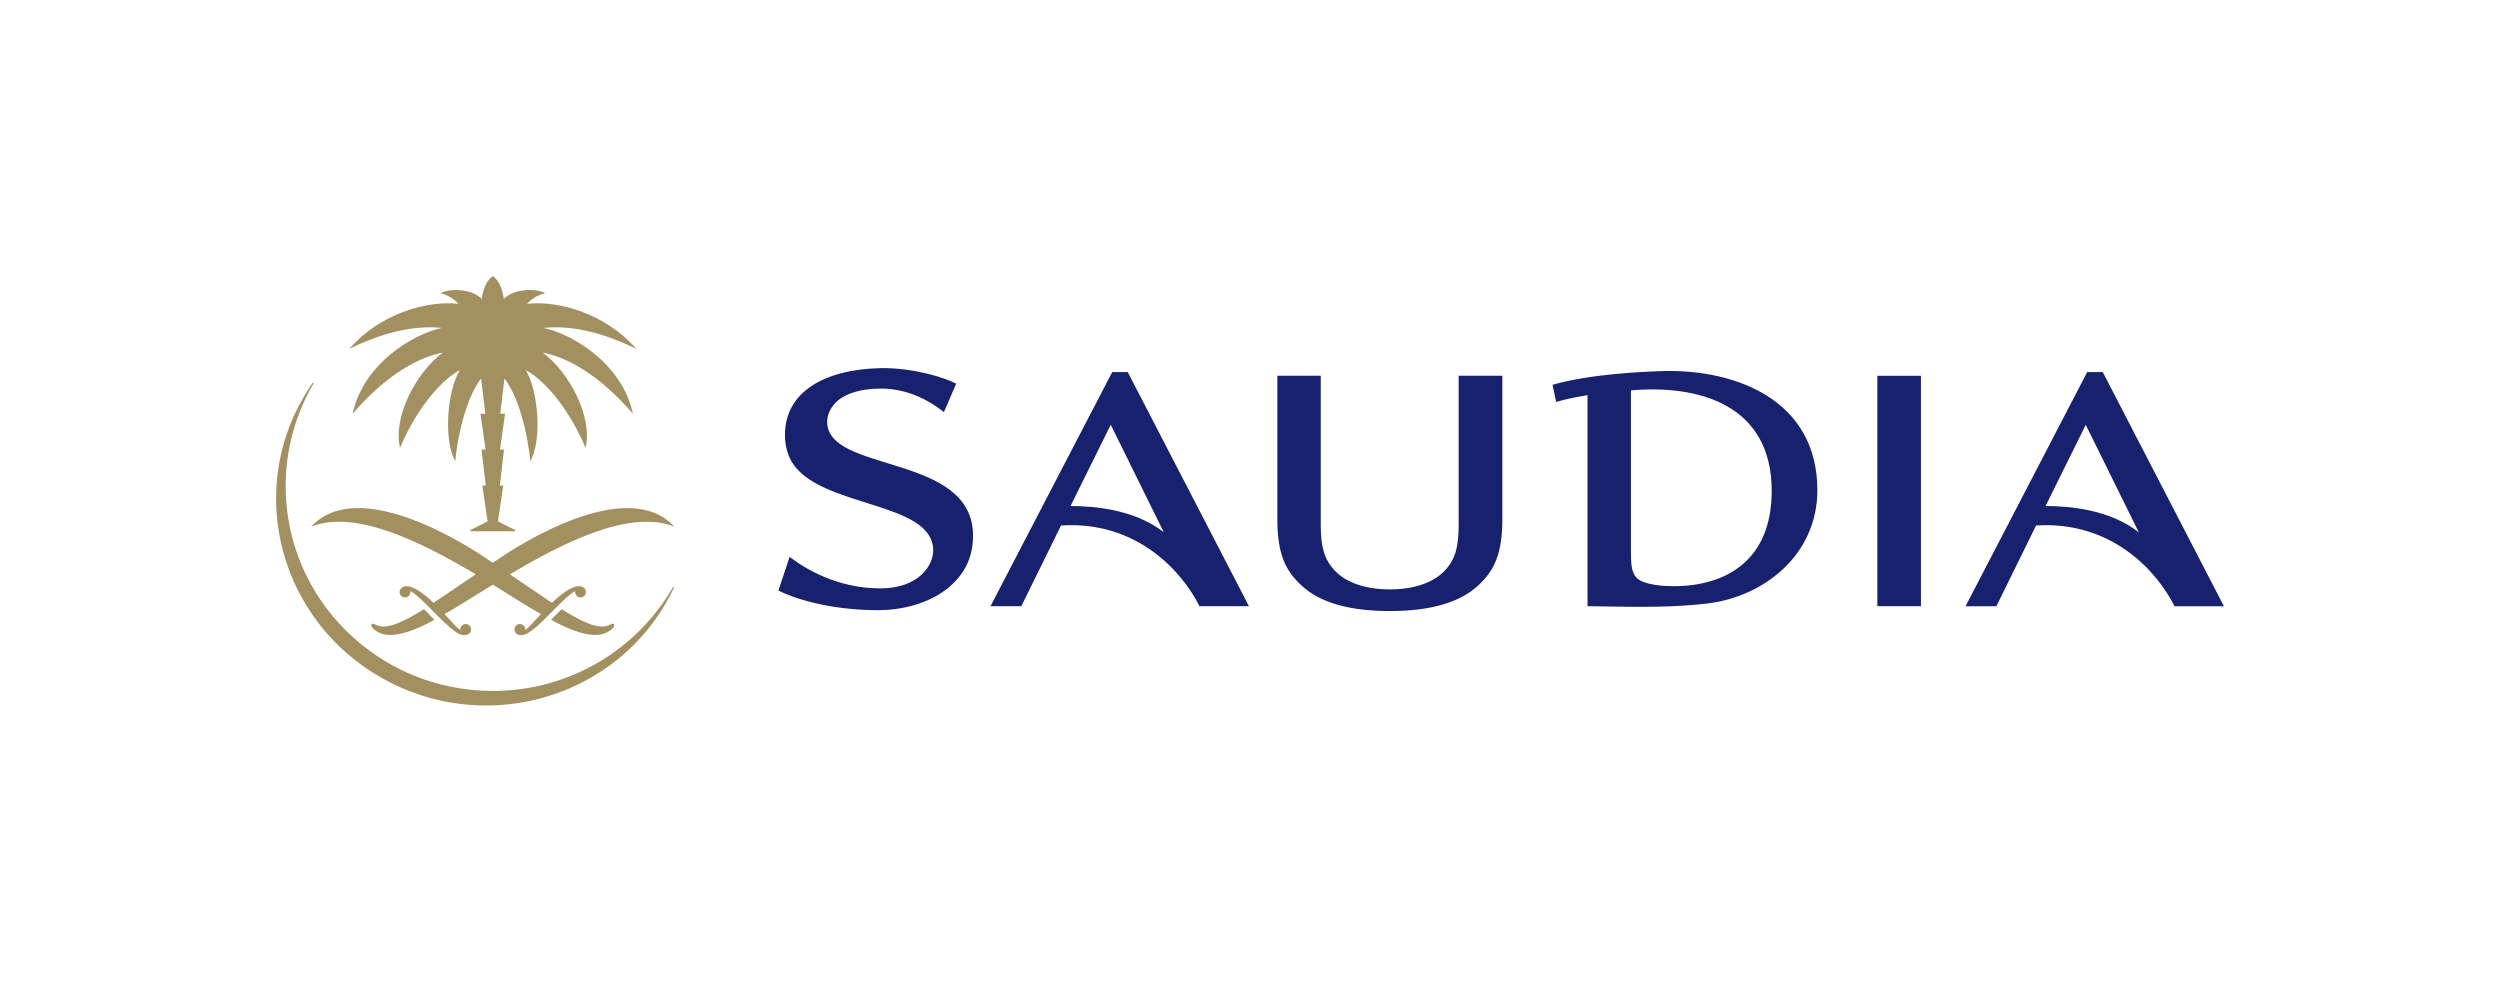 <?xml version="1.0" encoding="UTF-8"?>
<svg width="163px" height="64px" viewBox="0 0 163 64" version="1.1" xmlns="http://www.w3.org/2000/svg" xmlns:xlink="http://www.w3.org/1999/xlink">
    <title>Saudia</title>
    <g id="Taskboard" stroke="none" stroke-width="1" fill="none" fill-rule="evenodd">
        <g id="Saudia">
            <rect id="Rectangle" x="0" y="0" width="163" height="64"></rect>
            <g id="Group-22" transform="translate(18, 18)" fill-rule="nonzero">
                <path d="M2.432,6.955 L2.446,7.004 L2.416,7.055 C1.277,9.013 0.625,11.281 0.625,13.698 C0.625,21.072 6.671,27.049 14.131,27.049 C19.145,27.049 23.513,24.349 25.847,20.339 L25.881,20.281 L25.929,20.263 L25.944,20.314 L25.914,20.378 C25.764,20.695 25.597,21.009 25.417,21.319 C21.71,27.713 13.407,29.899 6.884,26.2 C0.353,22.503 -1.931,14.316 1.776,7.919 C1.956,7.61 2.145,7.307 2.347,7.021 L2.38,6.972 L2.432,6.955 Z M14.707,18.306 C15.566,17.738 22.822,12.935 25.961,16.332 C23.066,15.199 18.777,17.343 15.241,19.447 C16.125,20.044 17.135,20.731 17.988,21.303 C19.344,20.004 19.85,20.211 19.972,20.263 C20.103,20.318 20.197,20.439 20.203,20.591 C20.205,20.786 20.051,20.95 19.858,20.954 C19.666,20.96 19.503,20.802 19.497,20.607 L19.505,20.528 C19.131,20.762 18.78,21.075 17.904,21.971 C17.013,22.884 16.666,23.137 16.402,23.289 C16.216,23.395 16.035,23.419 15.924,23.411 C15.738,23.401 15.557,23.268 15.548,23.063 C15.534,22.86 15.686,22.689 15.887,22.687 C16.085,22.684 16.253,22.842 16.25,23.045 L16.25,23.079 C16.495,22.906 16.755,22.589 17.269,22.038 C16.419,21.559 15.339,20.865 14.129,20.12 C12.919,20.865 11.838,21.559 10.988,22.038 C11.503,22.589 11.765,22.906 12.003,23.079 L12.003,23.045 C12.003,22.842 12.173,22.684 12.369,22.687 C12.566,22.689 12.721,22.86 12.71,23.063 C12.701,23.268 12.518,23.401 12.334,23.411 C12.22,23.419 12.037,23.395 11.856,23.289 C11.592,23.137 11.247,22.884 10.355,21.971 C9.478,21.075 9.13,20.762 8.753,20.528 L8.761,20.607 C8.756,20.802 8.592,20.96 8.397,20.954 C8.204,20.95 8.051,20.786 8.052,20.591 C8.061,20.439 8.153,20.318 8.287,20.263 C8.408,20.211 8.913,20.004 10.27,21.304 C11.123,20.732 12.131,20.044 13.015,19.447 C9.481,17.342 5.192,15.199 2.298,16.332 C5.435,12.935 12.692,17.738 13.551,18.306 C13.714,18.411 13.909,18.543 14.129,18.694 C14.349,18.543 14.549,18.411 14.707,18.306 Z M9.642,21.716 C9.774,21.849 9.922,21.998 10.087,22.17 C10.173,22.254 10.251,22.334 10.328,22.41 C7.811,23.802 6.856,23.438 6.382,23.029 C6.268,22.93 6.228,22.867 6.212,22.831 L6.221,22.693 L6.32,22.66 C6.379,22.672 6.496,22.736 6.608,22.782 C7.258,23.044 8.312,22.547 9.642,21.716 Z M18.617,21.716 C19.946,22.547 20.999,23.044 21.652,22.782 C21.764,22.736 21.882,22.672 21.94,22.66 L22.041,22.693 L22.047,22.831 C22.032,22.867 21.99,22.93 21.876,23.029 C21.402,23.438 20.443,23.802 17.935,22.41 C18.006,22.334 18.087,22.254 18.169,22.17 C18.338,21.998 18.486,21.849 18.617,21.716 Z M14.131,3.55271368e-15 C14.752,0.423 14.847,1.497 14.847,1.497 C15.365,0.922 16.698,0.716 17.552,1.109 C17.034,1.261 16.705,1.452 16.361,1.808 C18.387,1.58 21.45,2.42 23.48,4.738 C21.612,3.84 19.547,3.169 17.431,3.379 C19.355,3.782 22.584,5.736 23.263,8.976 C21.195,6.56 19.042,5.288 17.393,4.993 C19.081,6.241 20.667,9.157 20.175,11.201 C19.279,9.028 17.719,6.905 16.281,6.131 C17.092,7.456 17.36,10.658 16.58,12.071 C16.398,10.238 15.813,7.854 14.89,6.679 L14.615,8.976 L14.932,8.976 L14.6,11.316 L14.862,11.316 L14.587,13.655 L14.811,13.655 L14.467,15.995 L14.131,16.254 L14.469,15.995 L15.59,16.559 L15.59,16.639 L12.673,16.639 L12.673,16.559 L13.792,15.995 L13.445,13.655 L13.671,13.655 L13.396,11.316 L13.658,11.316 L13.326,8.976 L13.643,8.976 L13.369,6.679 C12.444,7.854 11.858,10.238 11.679,12.071 C10.899,10.658 11.165,7.456 11.978,6.131 C10.543,6.905 8.978,9.028 8.085,11.201 C7.592,9.157 9.178,6.241 10.866,4.993 C9.218,5.288 7.062,6.56 4.993,8.976 C5.678,5.736 8.904,3.782 10.824,3.379 C8.71,3.169 6.652,3.84 4.779,4.738 C6.808,2.42 9.873,1.58 11.898,1.808 C11.554,1.452 11.223,1.261 10.71,1.109 C11.564,0.716 12.892,0.922 13.413,1.497 C13.413,1.497 13.507,0.423 14.131,3.55271368e-15 Z" id="Combined-Shape" fill="#A29061"></path>
                <path d="M72.622,21.84 C70.011,21.84 68.052,21.304 66.843,20.158 C65.776,19.18 65.284,18.058 65.284,15.831 L65.284,6.5 L68.113,6.5 L68.113,16.222 C68.113,17.651 68.338,18.474 69.028,19.204 C69.775,19.998 71.059,20.429 72.622,20.429 C74.174,20.429 75.452,19.998 76.199,19.204 C76.892,18.474 77.105,17.651 77.105,16.222 L77.105,6.5 L79.954,6.5 L79.954,15.831 C79.954,18.058 79.453,19.18 78.391,20.158 C77.18,21.304 75.208,21.84 72.622,21.84 M90.557,6.191 C89.161,6.228 85.731,6.373 83.225,7.088 L83.46,8.205 C84.138,8.014 84.771,7.88 85.507,7.765 L85.507,21.524 C89.513,21.601 91.23,21.586 93.331,21.346 C97.009,20.907 100.492,18.173 100.492,13.966 C100.492,8.045 95.139,6.103 90.557,6.191 M91.107,20.22 C90.542,20.22 89.306,20.159 88.781,19.737 C88.35,19.372 88.337,18.769 88.337,17.867 L88.337,7.453 C92.692,7.07 97.515,8.339 97.515,14.01 C97.515,18.547 94.53,20.22 91.107,20.22 M104.402,21.523 L107.246,21.523 L107.246,6.502 L104.402,6.502 L104.402,21.523 Z M63.431,21.524 L60.206,21.524 C59.07,19.246 56.106,15.941 51.179,16.262 L48.59,21.524 L46.58,21.524 L54.517,6.259 L55.528,6.259 L63.431,21.524 Z M51.799,14.993 C53.248,14.993 55.954,15.187 57.88,16.704 L54.42,9.693 L51.799,14.993 Z M127,21.527 L123.779,21.527 C122.643,19.249 119.679,15.946 114.752,16.262 L112.163,21.527 L110.153,21.527 L118.085,6.259 L119.099,6.259 L127,21.527 Z M115.37,14.993 C116.823,14.993 119.525,15.189 121.451,16.709 L117.991,9.696 L115.37,14.993 Z M44.342,7.014 C43.529,6.59 41.493,5.968 39.389,6.003 C35.68,6.095 33.207,7.595 33.18,10.302 C33.165,10.834 33.282,11.514 33.611,12.094 C35.407,15.137 42.845,14.638 42.845,17.893 C42.845,18.83 41.946,20.362 39.389,20.362 C36.612,20.362 34.497,19.091 33.482,18.306 L32.752,20.503 C33.611,20.945 35.931,21.783 39.264,21.783 C40.756,21.783 42.456,21.38 43.698,20.426 C44.898,19.494 45.441,18.341 45.441,16.919 C45.441,11.527 35.931,12.881 35.931,9.497 C35.931,8.938 36.245,8.534 36.357,8.395 C36.872,7.738 37.999,7.335 39.426,7.335 C40.756,7.335 42.157,7.777 43.544,8.87 L44.342,7.014 Z" id="Combined-Shape" fill="#18216D"></path>
            </g>
        </g>
    </g>
</svg>